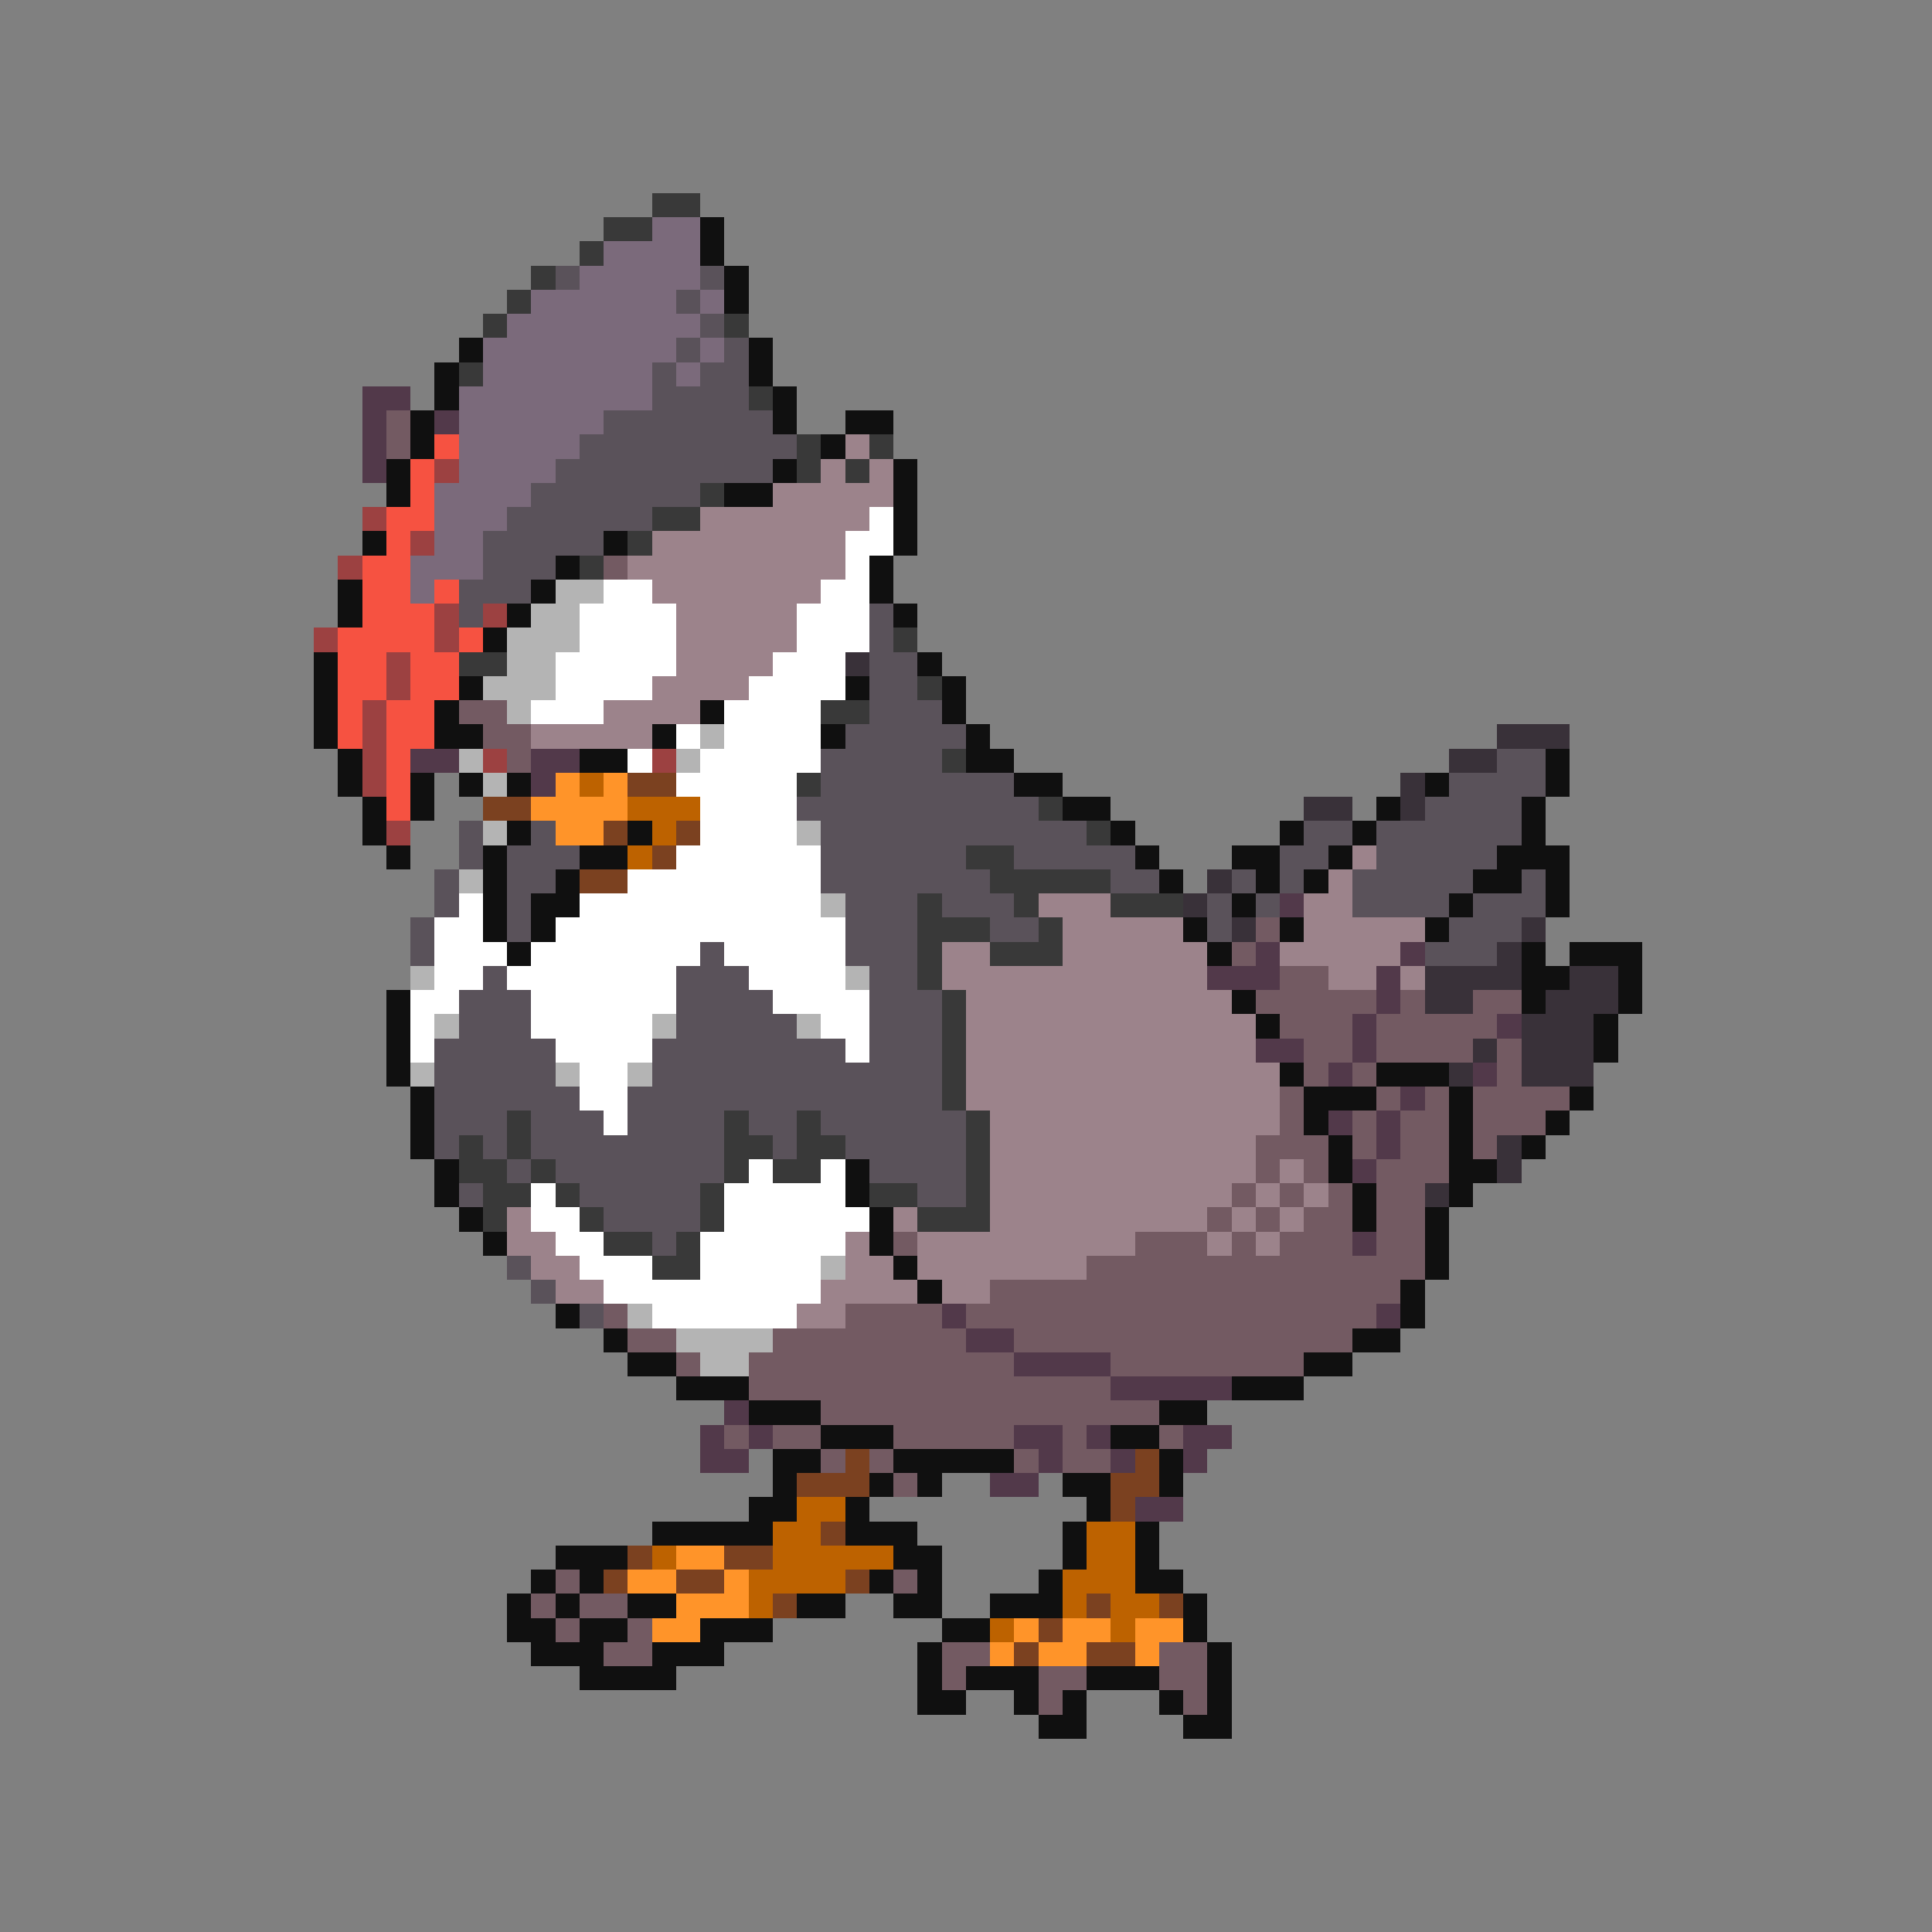 <svg xmlns="http://www.w3.org/2000/svg" viewBox="0 -0.5 80 80" shape-rendering="crispEdges">
<rect x="0" y="-0.5" width="80" height="80" fill="#808080" stroke="none"/>
<path stroke="#393939" d="M27 8h2M25 9h2M24 10h1M22 11h1M21 12h1M20 13h1M30 13h1M19 15h1M31 16h1M33 18h1M36 18h1M33 19h1M35 19h1M29 20h1M27 21h2M26 22h1M24 23h1M37 26h1M19 27h2M38 28h1M34 29h2M39 31h1M33 32h1M43 33h1M45 34h1M40 35h2M41 36h5M38 37h1M42 37h1M46 37h3M38 38h3M43 38h1M38 39h1M41 39h3M38 40h1M39 41h1M39 42h1M39 43h1M39 44h1M39 45h1M21 46h1M30 46h1M33 46h1M40 46h1M19 47h1M21 47h1M30 47h2M33 47h2M40 47h1M19 48h2M22 48h1M30 48h1M32 48h2M40 48h1M20 49h2M23 49h1M29 49h1M36 49h2M40 49h1M20 50h1M24 50h1M29 50h1M38 50h3M25 51h2M28 51h1M27 52h2" />
<path stroke="#7b6a7b" d="M27 9h2M25 10h4M24 11h5M22 12h6M29 12h1M21 13h8M20 14h8M29 14h1M20 15h7M28 15h1M19 16h8M19 17h6M19 18h5M19 19h4M18 20h4M18 21h3M18 22h2M17 23h3M17 24h1" />
<path stroke="#101010" d="M29 9h1M29 10h1M30 11h1M30 12h1M19 14h1M31 14h1M18 15h1M31 15h1M18 16h1M32 16h1M17 17h1M32 17h1M35 17h2M17 18h1M34 18h1M16 19h1M32 19h1M37 19h1M16 20h1M30 20h2M37 20h1M37 21h1M15 22h1M25 22h1M37 22h1M23 23h1M36 23h1M14 24h1M22 24h1M36 24h1M14 25h1M21 25h1M37 25h1M20 26h1M13 27h1M38 27h1M13 28h1M19 28h1M35 28h1M39 28h1M13 29h1M18 29h1M29 29h1M39 29h1M13 30h1M18 30h2M27 30h1M34 30h1M40 30h1M14 31h1M24 31h2M40 31h2M64 31h1M14 32h1M17 32h1M19 32h1M21 32h1M42 32h2M59 32h1M64 32h1M15 33h1M17 33h1M44 33h2M57 33h1M63 33h1M15 34h1M21 34h1M26 34h1M46 34h1M53 34h1M56 34h1M63 34h1M16 35h1M20 35h1M24 35h2M47 35h1M51 35h2M55 35h1M62 35h3M20 36h1M23 36h1M48 36h1M52 36h1M54 36h1M61 36h2M64 36h1M20 37h1M22 37h2M51 37h1M60 37h1M64 37h1M20 38h1M22 38h1M49 38h1M53 38h1M59 38h1M21 39h1M50 39h1M63 39h1M65 39h3M63 40h2M67 40h1M16 41h1M51 41h1M63 41h1M67 41h1M16 42h1M52 42h1M66 42h1M16 43h1M66 43h1M16 44h1M53 44h1M57 44h3M17 45h1M54 45h3M60 45h1M65 45h1M17 46h1M54 46h1M60 46h1M64 46h1M17 47h1M55 47h1M60 47h1M63 47h1M18 48h1M35 48h1M55 48h1M60 48h2M18 49h1M35 49h1M56 49h1M60 49h1M19 50h1M36 50h1M56 50h1M59 50h1M20 51h1M36 51h1M59 51h1M37 52h1M59 52h1M38 53h1M58 53h1M23 54h1M58 54h1M25 55h1M56 55h2M26 56h2M54 56h2M28 57h3M51 57h3M31 58h3M48 58h2M34 59h3M46 59h2M32 60h2M37 60h5M48 60h1M32 61h1M36 61h1M38 61h1M44 61h2M48 61h1M31 62h2M35 62h1M45 62h1M27 63h5M35 63h3M44 63h1M47 63h1M23 64h3M37 64h2M44 64h1M47 64h1M22 65h1M24 65h1M36 65h1M38 65h1M43 65h1M47 65h2M21 66h1M23 66h1M26 66h2M33 66h2M37 66h2M41 66h3M49 66h1M21 67h2M24 67h2M29 67h3M39 67h2M49 67h1M22 68h3M27 68h3M38 68h1M50 68h1M24 69h4M38 69h1M40 69h3M45 69h3M50 69h1M38 70h2M42 70h1M44 70h1M48 70h1M50 70h1M43 71h2M49 71h2" />
<path stroke="#5a525a" d="M23 11h1M29 11h1M28 12h1M29 13h1M28 14h1M30 14h1M27 15h1M29 15h2M27 16h4M25 17h7M24 18h9M23 19h9M22 20h7M21 21h6M20 22h5M20 23h3M19 24h3M19 25h1M36 25h1M36 26h1M36 27h2M36 28h2M36 29h3M35 30h5M34 31h5M62 31h2M34 32h8M60 32h4M33 33h10M59 33h4M19 34h1M22 34h1M34 34h11M54 34h2M57 34h6M19 35h1M21 35h3M34 35h6M42 35h5M53 35h2M57 35h5M18 36h1M21 36h2M34 36h7M46 36h2M51 36h1M53 36h1M56 36h5M63 36h1M18 37h1M21 37h1M35 37h3M39 37h3M50 37h1M52 37h1M56 37h4M61 37h3M17 38h1M21 38h1M35 38h3M41 38h2M50 38h1M60 38h3M17 39h1M29 39h1M35 39h3M59 39h3M20 40h1M28 40h3M36 40h2M19 41h3M28 41h4M36 41h3M19 42h3M28 42h5M36 42h3M18 43h5M27 43h8M36 43h3M18 44h5M27 44h12M18 45h6M26 45h13M18 46h3M22 46h3M26 46h4M31 46h2M34 46h6M18 47h1M20 47h1M22 47h8M32 47h1M35 47h5M21 48h1M23 48h7M36 48h4M19 49h1M24 49h5M38 49h2M25 50h4M27 51h1M21 52h1M22 53h1M24 54h1" />
<path stroke="#52394a" d="M15 16h2M15 17h1M18 17h1M15 18h1M15 19h1M17 31h2M22 31h2M22 32h1M53 37h1M52 39h1M58 39h1M50 40h3M57 40h1M57 41h1M56 42h1M62 42h1M52 43h2M56 43h1M55 44h1M61 44h1M58 45h1M55 46h1M57 46h1M57 47h1M56 48h1M56 51h1M39 54h1M57 54h1M40 55h2M42 56h4M46 57h5M30 58h1M29 59h1M31 59h1M42 59h2M45 59h1M49 59h2M29 60h2M43 60h1M46 60h1M49 60h1M41 61h2M47 62h2" />
<path stroke="#735a62" d="M16 17h1M16 18h1M25 23h1M19 29h2M20 30h2M21 31h1M52 38h1M51 39h1M53 40h2M52 41h5M58 41h1M61 41h2M53 42h3M57 42h5M54 43h2M57 43h4M62 43h1M54 44h1M56 44h1M62 44h1M53 45h1M57 45h1M59 45h1M61 45h4M53 46h1M56 46h1M58 46h2M61 46h3M52 47h3M56 47h1M58 47h2M61 47h1M52 48h1M54 48h1M57 48h3M51 49h1M53 49h1M55 49h1M57 49h2M50 50h1M52 50h1M54 50h2M57 50h2M37 51h1M47 51h3M51 51h1M53 51h3M57 51h2M45 52h14M41 53h17M25 54h1M35 54h4M40 54h17M26 55h2M32 55h8M42 55h14M28 56h1M31 56h11M46 56h8M31 57h15M34 58h14M30 59h1M32 59h2M37 59h5M44 59h1M48 59h1M34 60h1M36 60h1M42 60h1M44 60h2M37 61h1M23 65h1M37 65h1M22 66h1M24 66h2M23 67h1M26 67h1M25 68h2M39 68h2M48 68h2M39 69h1M43 69h2M48 69h2M43 70h1M49 70h1" />
<path stroke="#f65241" d="M18 18h1M17 19h1M17 20h1M16 21h2M16 22h1M15 23h2M15 24h2M18 24h1M15 25h3M14 26h4M19 26h1M14 27h2M17 27h2M14 28h2M17 28h2M14 29h1M16 29h2M14 30h1M16 30h2M16 31h1M16 32h1M16 33h1" />
<path stroke="#9c838b" d="M35 18h1M34 19h1M36 19h1M32 20h5M29 21h7M27 22h8M26 23h9M27 24h7M28 25h5M28 26h5M28 27h4M27 28h4M25 29h4M22 30h5M56 35h1M55 36h1M43 37h3M54 37h2M44 38h5M54 38h5M39 39h2M44 39h6M53 39h5M39 40h11M55 40h2M58 40h1M40 41h11M40 42h12M40 43h12M40 44h13M40 45h13M41 46h12M41 47h11M41 48h11M53 48h1M41 49h10M52 49h1M54 49h1M21 50h1M37 50h1M41 50h9M51 50h1M53 50h1M21 51h2M35 51h1M38 51h9M50 51h1M52 51h1M22 52h2M35 52h2M38 52h7M23 53h2M34 53h4M39 53h2M33 54h2" />
<path stroke="#9c4141" d="M18 19h1M15 21h1M17 22h1M14 23h1M18 25h1M20 25h1M13 26h1M18 26h1M16 27h1M16 28h1M15 29h1M15 30h1M15 31h1M20 31h1M27 31h1M15 32h1M16 34h1" />
<path stroke="#ffffff" d="M36 21h1M35 22h2M35 23h1M25 24h2M34 24h2M24 25h4M33 25h3M24 26h4M33 26h3M23 27h5M32 27h3M23 28h4M31 28h4M22 29h3M30 29h4M28 30h1M30 30h4M26 31h1M29 31h5M28 32h5M29 33h4M29 34h4M28 35h6M26 36h8M19 37h1M24 37h10M18 38h2M23 38h12M18 39h3M22 39h7M30 39h5M18 40h2M21 40h7M31 40h4M17 41h2M22 41h6M32 41h4M17 42h1M22 42h5M34 42h2M17 43h1M23 43h4M35 43h1M24 44h2M24 45h2M25 46h1M31 48h1M34 48h1M22 49h1M30 49h5M22 50h2M30 50h6M23 51h2M29 51h6M24 52h3M29 52h5M25 53h9M27 54h6" />
<path stroke="#b4b4b4" d="M23 24h2M22 25h2M21 26h3M21 27h2M20 28h3M21 29h1M29 30h1M19 31h1M28 31h1M20 32h1M20 34h1M33 34h1M19 36h1M34 37h1M17 40h1M35 40h1M18 42h1M27 42h1M33 42h1M17 44h1M23 44h1M26 44h1M34 52h1M26 54h1M28 55h4M29 56h2" />
<path stroke="#393139" d="M35 27h1M62 30h3M60 31h2M58 32h1M54 33h2M58 33h1M50 36h1M49 37h1M51 38h1M63 38h1M62 39h1M59 40h4M65 40h2M59 41h2M64 41h3M63 42h3M61 43h1M63 43h3M60 44h1M63 44h3M62 47h1M62 48h1M59 49h1" />
<path stroke="#ff9429" d="M23 32h1M25 32h1M22 33h4M23 34h2M28 64h2M26 65h2M30 65h1M28 66h3M27 67h2M42 67h1M44 67h2M47 67h2M41 68h1M43 68h2M47 68h1" />
<path stroke="#bd6200" d="M24 32h1M26 33h3M27 34h1M26 35h1M33 62h2M32 63h2M45 63h2M27 64h1M32 64h5M45 64h2M31 65h4M44 65h3M31 66h1M44 66h1M46 66h2M41 67h1M46 67h1" />
<path stroke="#7b4120" d="M26 32h2M20 33h2M25 34h1M28 34h1M27 35h1M24 36h2M35 60h1M47 60h1M33 61h3M46 61h2M46 62h1M34 63h1M26 64h1M30 64h2M25 65h1M28 65h2M35 65h1M32 66h1M45 66h1M48 66h1M43 67h1M42 68h1M45 68h2" />
</svg>